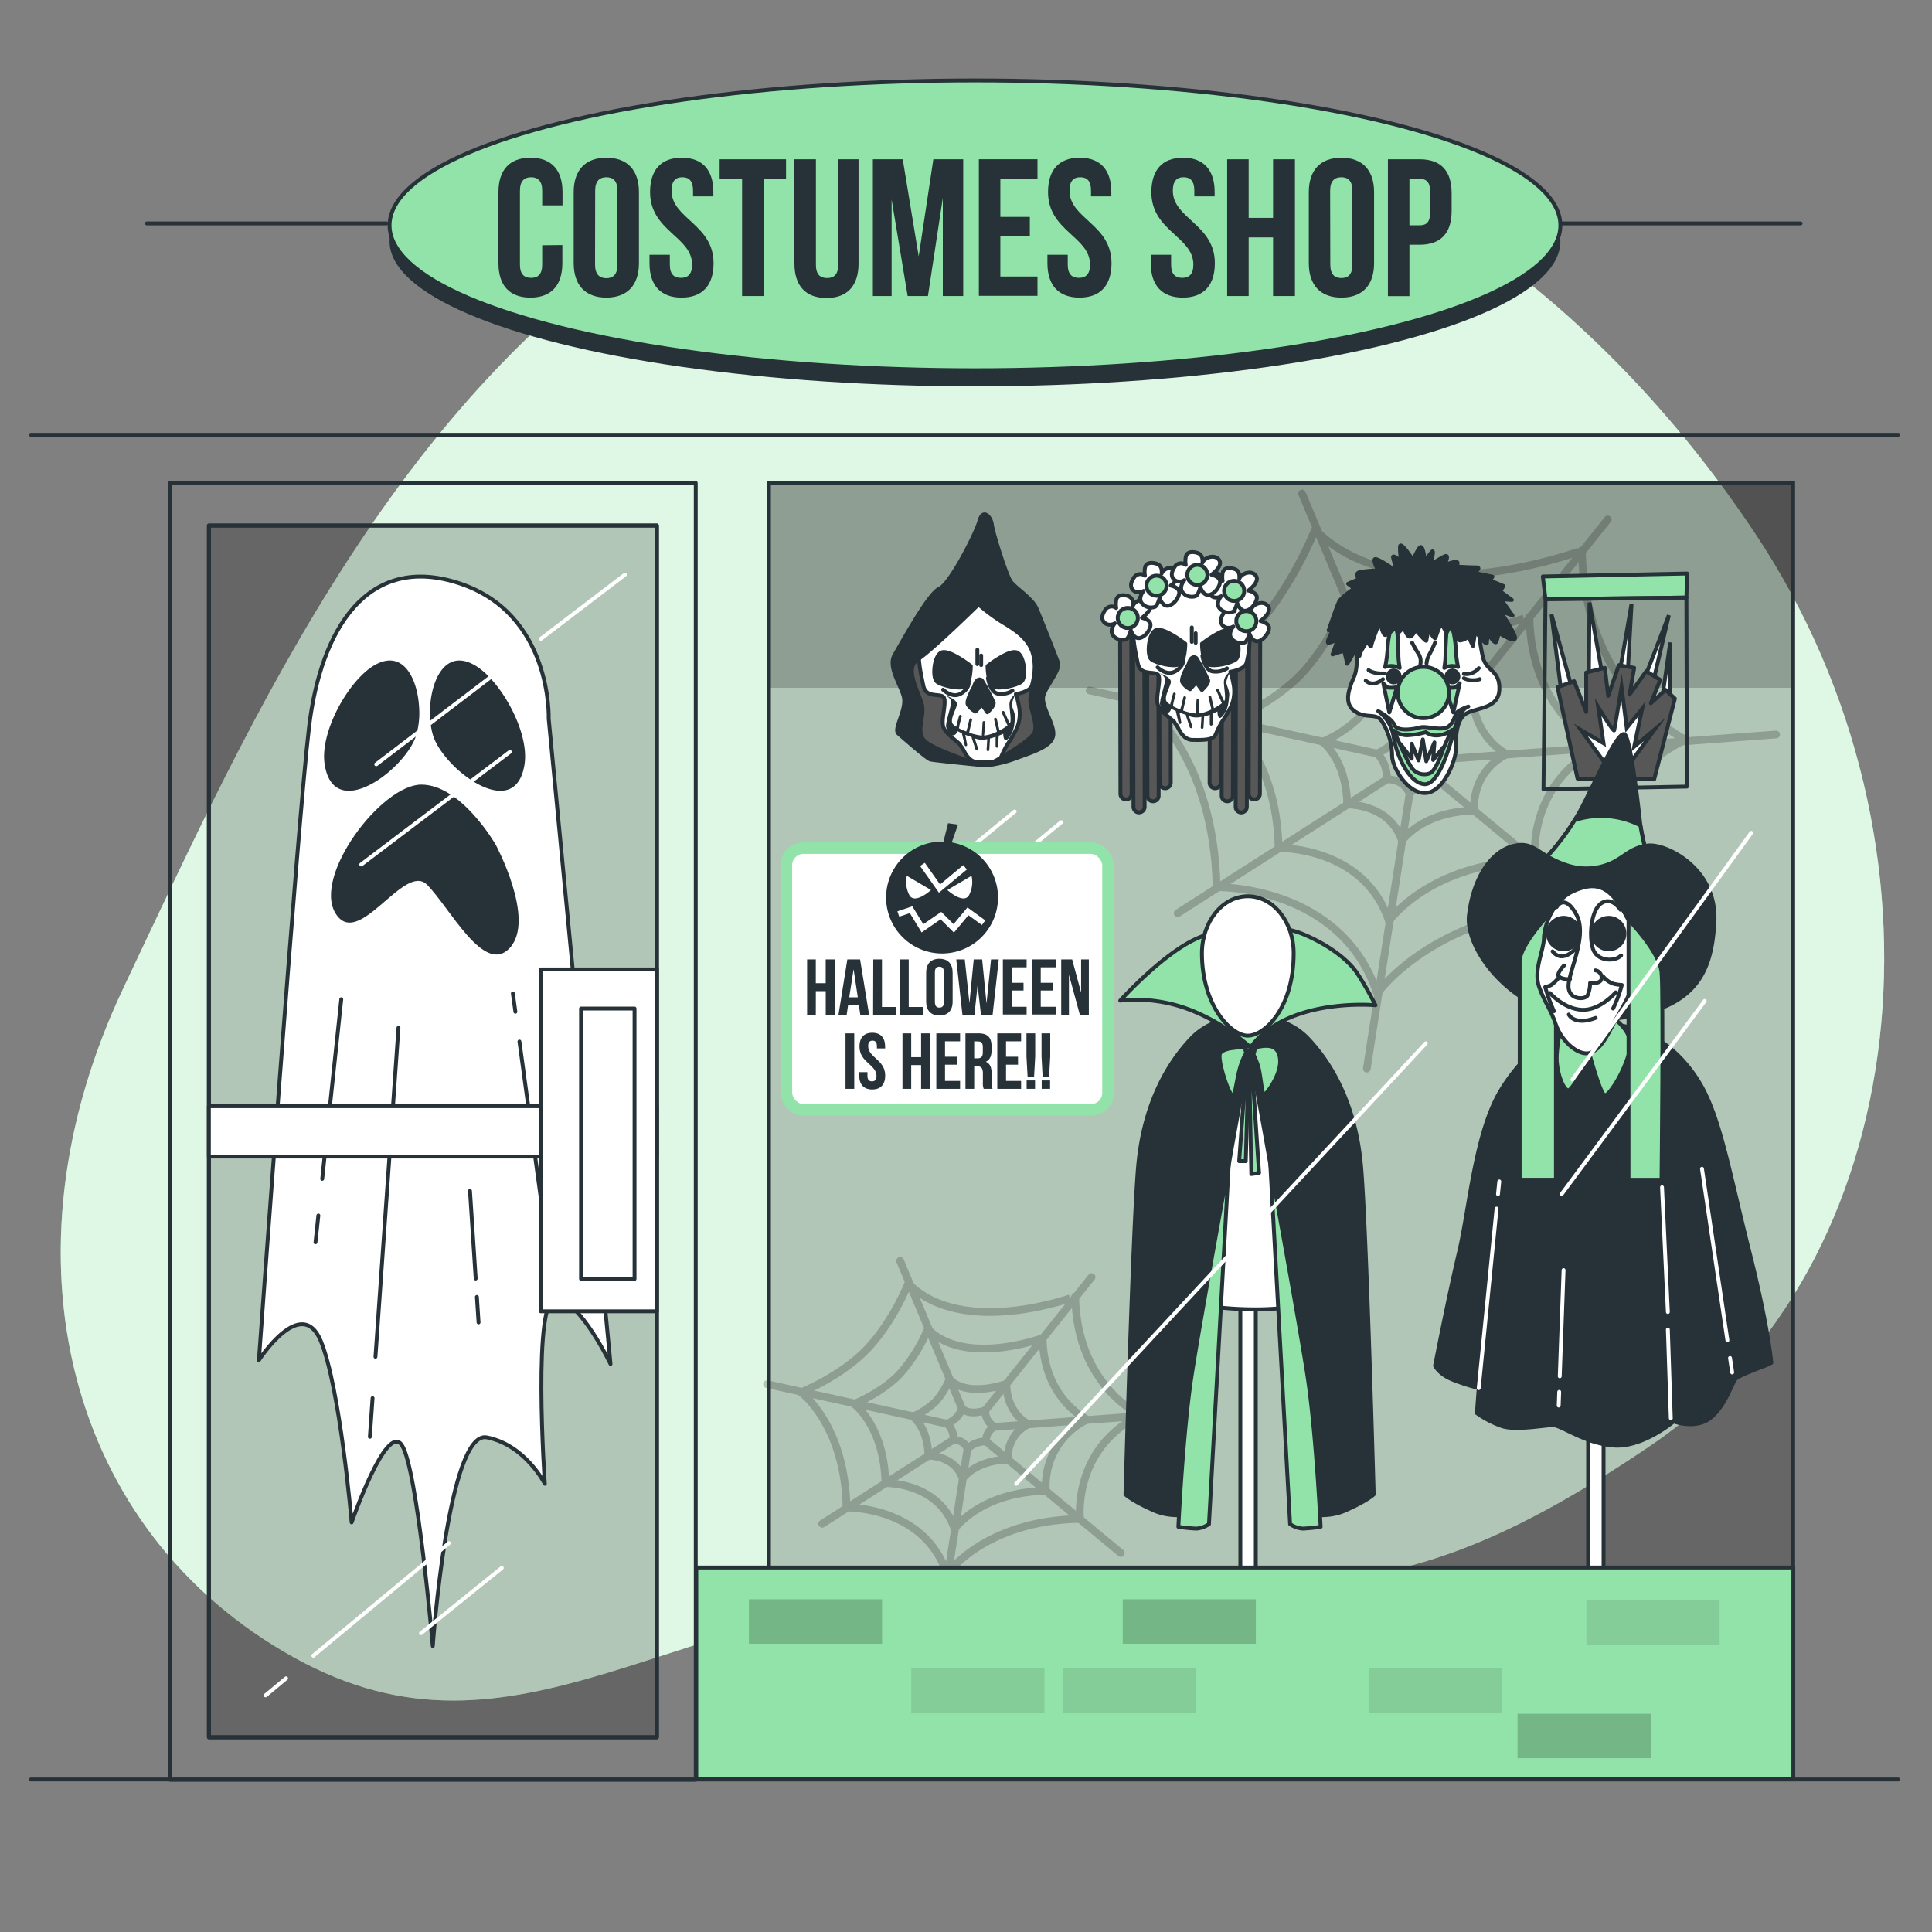 <svg xmlns="http://www.w3.org/2000/svg" viewBox="0 0 500 500"><rect x="0" y="0" width="500" height="500" fill="#808080" stroke="none"/><g id="background-simple"><path d="M334.48,37.63S256.71,10.13,180.27,54.2,65.17,185.59,32,255.55s-14.25,141,44,173.36,98-15.51,179.76-18,103.77,9.19,171.71-37S507.81,218.8,454.39,138.3,334.48,37.63,334.48,37.63Z" style="fill:#92E3A9"></path><path d="M334.48,37.63S256.71,10.13,180.27,54.2,65.17,185.59,32,255.55s-14.25,141,44,173.36,98-15.51,179.76-18,103.77,9.19,171.71-37S507.81,218.8,454.39,138.3,334.48,37.63,334.48,37.63Z" style="fill:#fff;opacity:0.7"></path></g><g id="Window"><rect x="199" y="125" width="265.06" height="300.2" style="opacity:0.2"></rect><g style="opacity:0.2"><path d="M235.05,332.2s-3.78,9.65-10.5,16.79-17.22,11.34-17.22,11.34,11.34,8.4,11.76,29.82c0,0,20.16-.42,26,17.21,0,0,9.66-13.85,34.43-14.27,0,0-2.1-18.06,15.54-26.88,0,0-16.38-7.56-16.8-30.65C278.3,335.56,249.33,346.47,235.05,332.2Z" style="fill:none;stroke:#000;stroke-linecap:round;stroke-linejoin:round;stroke-width:2px"></path><path d="M240.11,344a41.12,41.12,0,0,1-7.22,11.55c-4.61,4.9-11.83,7.79-11.83,7.79s7.79,5.77,8.08,20.49c0,0,13.85-.29,17.89,11.83,0,0,6.64-9.53,23.66-9.81a19,19,0,0,1,10.68-18.47s-11.25-5.2-11.54-21.07C269.83,346.26,249.92,353.76,240.11,344Z" style="fill:none;stroke:#000;stroke-linecap:round;stroke-linejoin:round;stroke-width:2px"></path><path d="M245.71,357a20.48,20.48,0,0,1-3.58,5.73,18.93,18.93,0,0,1-5.87,3.86s3.87,2.86,4,10.16c0,0,6.87-.14,8.87,5.87,0,0,3.29-4.72,11.74-4.87a9.42,9.42,0,0,1,5.29-9.16s-5.58-2.57-5.72-10.44C260.45,358.12,250.57,361.84,245.71,357Z" style="fill:none;stroke:#000;stroke-linecap:round;stroke-linejoin:round;stroke-width:2px"></path><path d="M249,364.53a8.4,8.4,0,0,1-1.47,2.35,7.88,7.88,0,0,1-2.4,1.58,5.29,5.29,0,0,1,1.64,4.16s2.82-.05,3.64,2.41c0,0,1.35-1.94,4.81-2a3.85,3.85,0,0,1,2.17-3.76A4.68,4.68,0,0,1,255,365S251,366.52,249,364.53Z" style="fill:none;stroke:#000;stroke-linecap:round;stroke-linejoin:round;stroke-width:2px"></path><line x1="232.95" y1="326.32" x2="248.96" y2="364.53" style="fill:none;stroke:#000;stroke-linecap:round;stroke-linejoin:round;stroke-width:2px"></line><line x1="255" y1="365" x2="282.5" y2="330.52" style="fill:none;stroke:#000;stroke-linecap:round;stroke-linejoin:round;stroke-width:2px"></line><line x1="257.35" y1="369.28" x2="309.8" y2="365.37" style="fill:none;stroke:#000;stroke-linecap:round;stroke-linejoin:round;stroke-width:2px"></line><line x1="245.09" y1="368.46" x2="198.51" y2="358.23" style="fill:none;stroke:#000;stroke-linecap:round;stroke-linejoin:round;stroke-width:2px"></line><line x1="246.73" y1="372.62" x2="212.79" y2="394.35" style="fill:none;stroke:#000;stroke-linecap:round;stroke-linejoin:round;stroke-width:2px"></line><line x1="250.37" y1="375.03" x2="243.45" y2="419.54" style="fill:none;stroke:#000;stroke-linecap:round;stroke-linejoin:round;stroke-width:2px"></line><line x1="255.18" y1="373.04" x2="290.06" y2="401.91" style="fill:none;stroke:#000;stroke-linecap:round;stroke-linejoin:round;stroke-width:2px"></line></g><g style="opacity:0.2"><path d="M340.32,137.11s-6,15.42-16.76,26.82S296.08,182,296.08,182s18.1,13.41,18.77,47.6c0,0,32.18-.67,41.56,27.49,0,0,15.42-22.13,55-22.8,0,0-3.35-28.83,24.8-42.9,0,0-26.14-12.07-26.81-48.94C409.38,142.48,363.12,159.91,340.32,137.11Z" style="fill:none;stroke:#000;stroke-linecap:round;stroke-linejoin:round;stroke-width:2px"></path><path d="M348.4,155.89s-4.15,10.59-11.52,18.42S318,186.75,318,186.75s12.43,9.21,12.89,32.71c0,0,22.12-.46,28.57,18.88,0,0,10.59-15.2,37.77-15.66,0,0-2.3-19.81,17-29.48,0,0-18-8.29-18.42-33.63C395.85,159.57,364.06,171.55,348.4,155.89Z" style="fill:none;stroke:#000;stroke-linecap:round;stroke-linejoin:round;stroke-width:2px"></path><path d="M357.34,176.67a32.71,32.71,0,0,1-5.71,9.14,30.23,30.23,0,0,1-9.37,6.16s6.17,4.57,6.4,16.23c0,0,11-.23,14.16,9.36,0,0,5.26-7.54,18.74-7.77A15,15,0,0,1,390,195.17s-8.91-4.11-9.14-16.67C380.87,178.5,365.11,184.44,357.34,176.67Z" style="fill:none;stroke:#000;stroke-linecap:round;stroke-linejoin:round;stroke-width:2px"></path><path d="M362.53,188.73a13.22,13.22,0,0,1-2.34,3.75,12.46,12.46,0,0,1-3.84,2.53s2.53,1.87,2.62,6.65c0,0,4.5-.1,5.81,3.83,0,0,2.15-3.09,7.68-3.18a6.16,6.16,0,0,1,3.46-6s-3.65-1.69-3.75-6.84C372.17,189.48,365.71,191.92,362.53,188.73Z" style="fill:none;stroke:#000;stroke-linecap:round;stroke-linejoin:round;stroke-width:2px"></path><line x1="336.97" y1="127.73" x2="362.53" y2="188.73" style="fill:none;stroke:#000;stroke-linecap:round;stroke-linejoin:round;stroke-width:2px"></line><line x1="372.17" y1="189.48" x2="416.08" y2="134.43" style="fill:none;stroke:#000;stroke-linecap:round;stroke-linejoin:round;stroke-width:2px"></line><line x1="375.92" y1="196.32" x2="459.66" y2="190.08" style="fill:none;stroke:#000;stroke-linecap:round;stroke-linejoin:round;stroke-width:2px"></line><line x1="356.35" y1="195.01" x2="282" y2="178.68" style="fill:none;stroke:#000;stroke-linecap:round;stroke-linejoin:round;stroke-width:2px"></line><line x1="358.97" y1="201.66" x2="304.79" y2="236.33" style="fill:none;stroke:#000;stroke-linecap:round;stroke-linejoin:round;stroke-width:2px"></line><line x1="364.78" y1="205.49" x2="353.73" y2="276.56" style="fill:none;stroke:#000;stroke-linecap:round;stroke-linejoin:round;stroke-width:2px"></line><line x1="372.46" y1="202.31" x2="428.15" y2="248.4" style="fill:none;stroke:#000;stroke-linecap:round;stroke-linejoin:round;stroke-width:2px"></line></g><rect x="199" y="125" width="265.06" height="53" style="opacity:0.2"></rect><polygon points="399.28 149.19 399.97 155.06 436.44 154.65 436.62 148.43 399.28 149.19" style="fill:#92E3A9;stroke:#263238;stroke-linecap:round;stroke-linejoin:round"></polygon><polygon points="399.97 155.06 399.45 204.26 436.56 203.57 436.44 154.65 399.97 155.06" style="fill:none;stroke:#263238;stroke-linecap:round;stroke-linejoin:round"></polygon><polygon points="403.94 178.19 401.52 159.03 406.88 178.37 403.94 178.19" style="fill:#fff;stroke:#263238;stroke-miterlimit:10"></polygon><polygon points="411.19 175.26 411.36 155.93 414.82 175.43 411.19 175.26" style="fill:#fff;stroke:#263238;stroke-miterlimit:10"></polygon><polygon points="419.13 174.22 422.24 156.27 421.2 175.09 419.13 174.22" style="fill:#fff;stroke:#263238;stroke-miterlimit:10"></polygon><polygon points="425.52 175.78 431.9 159.21 427.76 176.81 425.52 175.78" style="fill:#fff;stroke:#263238;stroke-miterlimit:10"></polygon><polygon points="430.18 180.61 432.25 166.28 432.25 181.65 430.18 180.61" style="fill:#fff;stroke:#263238;stroke-miterlimit:10"></polygon><polygon points="408.26 201.5 403.08 177.85 407.39 176.29 410.5 184.24 410.5 174.05 415.33 172.84 416.2 180.09 418.96 172.15 422.93 172.84 421.72 179.75 426.04 173.71 429.66 175.95 427.24 181.99 431.04 178.54 433.46 180.78 428.11 201.67 408.26 201.5" style="fill:#575757;stroke:#263238;stroke-linecap:round;stroke-linejoin:round"></polygon><path d="M415.51,197.7l-6.39-8.8,5.87,3.45L413.61,183s4,6.56,4.14,6,1.9-11.22,1.9-11.22L421,188.38l4-5-2.07,9.84,5.35-4.49-7.08,9.67Z" style="fill:#fff;stroke:#263238;stroke-miterlimit:10"></path><path d="M446.27,424.93c0,2.71-14.85,4.92-33.17,4.92s-33.17-2.21-33.17-4.92,14.85-7.44,33.17-7.44S446.27,422.21,446.27,424.93Z" style="fill:#fff;stroke:#263238;stroke-linecap:round;stroke-linejoin:round"></path><path d="M411,349.13h4a0,0,0,0,1,0,0v70.38a2,2,0,0,1-2,2h0a2,2,0,0,1-2-2V349.13A0,0,0,0,1,411,349.13Z" style="fill:#fff;stroke:#263238;stroke-linecap:round;stroke-linejoin:round"></path><path d="M404.79,266a47.08,47.08,0,0,0-16.34,16.09c-6.72,11.06-8.17,30.76-10.81,41.81s-6.25,29.56-6.25,29.56,1,2.16,4.57,3.6a51.18,51.18,0,0,0,6.73,2.16l-.48,6.49a25.92,25.92,0,0,0,6.48,3.37c3.61,1.2,11.06-.25,13.22-.25s8.41,4.81,15.86,5.29,15.37-6.25,15.37-6.25,5.77,2.17,9.62-1,5.52-9.13,6.48-10.09,7.21-3.12,8.17-3.6l1-.48s-.72-9.13-5.76-29.08-7.45-34.36-12.74-43.25-12.49-13-17.78-14.41S408.88,264.34,404.79,266Z" style="fill:#263238;stroke:#263238;stroke-linecap:round;stroke-linejoin:round"></path><line x1="387.68" y1="309.04" x2="388.01" y2="305.75" style="fill:none;stroke:#fff;stroke-linecap:round;stroke-linejoin:round"></line><line x1="382.69" y1="359.25" x2="387.31" y2="312.79" style="fill:none;stroke:#fff;stroke-linecap:round;stroke-linejoin:round"></line><line x1="403.66" y1="356.19" x2="404.65" y2="328.7" style="fill:none;stroke:#fff;stroke-linecap:round;stroke-linejoin:round"></line><line x1="403.39" y1="363.76" x2="403.52" y2="360.22" style="fill:none;stroke:#fff;stroke-linecap:round;stroke-linejoin:round"></line><line x1="432.4" y1="367.04" x2="431.64" y2="344.09" style="fill:none;stroke:#fff;stroke-linecap:round;stroke-linejoin:round"></line><line x1="431.64" y1="339.55" x2="430.13" y2="307.26" style="fill:none;stroke:#fff;stroke-linecap:round;stroke-linejoin:round"></line><line x1="447.05" y1="346.86" x2="440.47" y2="302.47" style="fill:none;stroke:#fff;stroke-linecap:round;stroke-linejoin:round"></line><line x1="448.29" y1="355.19" x2="447.73" y2="351.45" style="fill:none;stroke:#fff;stroke-linecap:round;stroke-linejoin:round"></line><path d="M404.37,264s-1.81,7.21-1.45,11,1.81,7,2.89,7.2,5.76-8.65,5.76-8.65,2.71,9.92,3.79,9.92,5-5.77,6.49-11.9-9.2-11.53-10.1-11.53A8,8,0,0,0,404.37,264Z" style="fill:#92E3A9;stroke:#263238;stroke-linecap:round;stroke-linejoin:round"></path><path d="M398.4,223.75a62.27,62.27,0,0,0,11-14.78c4.34-8.44,9.82-21.11,11.27-18.69s3.17,16.89,3.75,22.31,4.91,20.21,4.91,20.21-5.78,2.72-17,2.72S398.4,223.75,398.4,223.75Z" style="fill:#263238;stroke:#263238;stroke-linecap:round;stroke-linejoin:round"></path><path d="M424.53,213.61a22.37,22.37,0,0,0-17-1.36,63.61,63.61,0,0,1-9.12,11.5s2.6,11.77,13.86,11.77,17-2.72,17-2.72S425.45,219.65,424.53,213.61Z" style="fill:#92E3A9;stroke:#263238;stroke-linecap:round;stroke-linejoin:round"></path><path d="M419.69,221.81c-.58.38-1.16.76-1.79,1.11a15.83,15.83,0,0,1-12,1.13c-8-2.48-8.66-6.55-14.35-5.09s-10.25,8.29-11.39,17.89,13.44,28.8,36,26.91S443,252,443.69,238.45s-12.3-20.08-17.08-19.64C423.53,219.09,421.67,220.48,419.69,221.81Z" style="fill:#263238;stroke:#263238;stroke-linecap:round;stroke-linejoin:round"></path><path d="M401.29,236.14s-8,8.34-8,12.69v56.49h9.38V236.14Z" style="fill:#92E3A9;stroke:#263238;stroke-linecap:round;stroke-linejoin:round"></path><path d="M423.89,245.18s0-3-3.82-9.56-7.31-7.48-12.87-5-7.65,9.38-7.65,12.34-2.78,8.17-1.21,12.51,2.78,5.22,4.34,9.74,6.26,8.52,9.22,7.12,4.34-5,6.08-8.16,4.17-7,5.39-11.83S423.89,245.18,423.89,245.18Z" style="fill:#fff;stroke:#263238;stroke-linecap:round;stroke-linejoin:round"></path><path d="M402.86,234.75s1.91-3.65,5,1.74-1.57,14.08-1.91,18.25,4.17,4,4.86,2.95a7.65,7.65,0,0,0,.7-3.3s2.61.35,2.95-1a1.9,1.9,0,0,0-1.56-2.26" style="fill:none;stroke:#263238;stroke-linecap:round;stroke-linejoin:round"></path><path d="M404.77,249.87s-2.26,2.26-1.22,3a5.08,5.08,0,0,0,2.78.52" style="fill:none;stroke:#263238;stroke-linecap:round;stroke-linejoin:round"></path><path d="M419.37,235.44s-2.09-3.47-4.87-1.73-3.3,8.51-2.26,11.82,5.74,3.47,7.3,1.73" style="fill:none;stroke:#263238;stroke-linecap:round;stroke-linejoin:round"></path><path d="M408.25,245s-3.66,4.7-6.44,1.22" style="fill:none;stroke:#263238;stroke-linecap:round;stroke-linejoin:round"></path><path d="M401.12,257s3.65,4.17,8.34,4.34,8.69-4.52,8.69-4.52" style="fill:none;stroke:#263238;stroke-linecap:round;stroke-linejoin:round"></path><path d="M414.85,252.65a5.9,5.9,0,0,0,2.61,1.91,10.26,10.26,0,0,0,2.26.35,31.62,31.62,0,0,1-2.26,6.09" style="fill:none;stroke:#263238;stroke-linecap:round;stroke-linejoin:round"></path><path d="M403.55,252.83a11.62,11.62,0,0,1-2.08,2.08,7.15,7.15,0,0,1-1.57.52,41.91,41.91,0,0,0,2.26,6.26" style="fill:none;stroke:#263238;stroke-linecap:round;stroke-linejoin:round"></path><path d="M406,262.56s1.39,3,6.95.87" style="fill:none;stroke:#263238;stroke-linecap:round;stroke-linejoin:round"></path><circle cx="416.33" cy="241.61" r="4.08" style="fill:#263238;stroke:#263238;stroke-linecap:round;stroke-linejoin:round"></circle><circle cx="404.68" cy="241.61" r="4.08" style="fill:#263238;stroke:#263238;stroke-linecap:round;stroke-linejoin:round"></circle><path d="M421.46,238.05v67.27H430s.52-48.32,0-53.71S421.46,238.05,421.46,238.05Z" style="fill:#92E3A9;stroke:#263238;stroke-linecap:round;stroke-linejoin:round"></path><path d="M350.67,165s1.2,6.84-.2,10.06-2.82,7,.2,9.05,5.43.2,7,2.61a17,17,0,0,1,2.61,8.85c0,3,4,9.86,8.65,9.66s7.84-8.45,7.84-11.27,0-7.64,2.61-9.25,8.45-1.2,8.65-6.23-3.22-4.63-4.22-8.25a46.08,46.08,0,0,1-1.21-9.65c0-.8-1.2-5.23-9.45-7.84s-14.68-.41-17.9,2S350.67,161.54,350.67,165Z" style="fill:#fff;stroke:#263238;stroke-linecap:round;stroke-linejoin:round"></path><circle cx="360.69" cy="175.06" r="1.55" style="fill:#263238;stroke:#263238;stroke-linecap:round;stroke-linejoin:round"></circle><path d="M358.48,172.62a32.82,32.82,0,0,0,.66-5.33c.11-2.88,2-9.53,2-9.53s.77,8.31.77,11a19.74,19.74,0,0,0,.34,4.1A5,5,0,0,0,358.48,172.62Z" style="fill:#92E3A9;stroke:#263238;stroke-linecap:round;stroke-linejoin:round"></path><path d="M377.33,172.62a35,35,0,0,1-.63-5.33c-.1-2.88-1.88-9.53-1.88-9.53s-.73,8.31-.73,11a21.58,21.58,0,0,1-.31,4.1A4.43,4.43,0,0,1,377.33,172.62Z" style="fill:#92E3A9;stroke:#263238;stroke-linecap:round;stroke-linejoin:round"></path><path d="M358,176.83a4.14,4.14,0,0,0,1.22,1.11,7.19,7.19,0,0,0,2.33-.11l-2,6.54Z" style="fill:#92E3A9;stroke:#263238;stroke-linecap:round;stroke-linejoin:round"></path><path d="M377.77,176.83a4.26,4.26,0,0,1-1.3,1.11,8.1,8.1,0,0,1-2.47-.11l2.12,6.54Z" style="fill:#92E3A9;stroke:#263238;stroke-linecap:round;stroke-linejoin:round"></path><path d="M380,182.85s-2.42.81-3,1.61-1,3.62-3.22,4-4.82-.6-6.23-.2-5.83,1.21-6.64-.6-4.22-3.62-4.22-3.62a10.19,10.19,0,0,1,4,6.84c.81,4.82,4,11.66,7.84,12.06s6.64-9.85,7.45-12.67S377.82,183.66,380,182.85Z" style="fill:#92E3A9;stroke:#263238;stroke-linecap:round;stroke-linejoin:round"></path><path d="M369,189.49a22.15,22.15,0,0,1-4.83.8,5.74,5.74,0,0,1-3.42-1.2s3.22,7.64,4.63,9.65,4.22,2,5.23,1,2.21-3.83,2.81-5.64a48.4,48.4,0,0,1,2.41-5.22S372.18,191.7,369,189.49Z" style="fill:#fff;stroke:#263238;stroke-linecap:round;stroke-linejoin:round"></path><polyline points="362.47 192.58 365.35 196.35 365.35 192.47 367.13 196.79 368.23 191.36 369.12 197.01 371.23 192.13 370.89 196.68 373.45 193.47" style="fill:none;stroke:#263238;stroke-linecap:round;stroke-linejoin:round"></polyline><circle cx="375.89" cy="175.06" r="1.55" style="fill:#263238;stroke:#263238;stroke-linecap:round;stroke-linejoin:round"></circle><circle cx="368.36" cy="179.23" r="6.64" style="fill:#92E3A9;stroke:#263238;stroke-linecap:round;stroke-linejoin:round"></circle><path d="M378.86,174.41a4.2,4.2,0,0,0,3.85-1.49" style="fill:none;stroke:#263238;stroke-linecap:round;stroke-linejoin:round"></path><path d="M378.86,175.52a5.47,5.47,0,0,0,4.1.25" style="fill:none;stroke:#263238;stroke-linecap:round;stroke-linejoin:round"></path><path d="M354.19,173.42s1.12,1,4,.86" style="fill:none;stroke:#263238;stroke-linecap:round;stroke-linejoin:round"></path><path d="M353.45,176.14s1.68,1.9,4.46-.37" style="fill:none;stroke:#263238;stroke-linecap:round;stroke-linejoin:round"></path><path d="M365.47,166.35a26.59,26.59,0,0,0,1.74,3,3.67,3.67,0,0,1,.37,2.61" style="fill:none;stroke:#263238;stroke-linecap:round;stroke-linejoin:round"></path><path d="M369.19,171.68a5.76,5.76,0,0,1,.62-2.11,35,35,0,0,0,1.62-3.35" style="fill:none;stroke:#263238;stroke-linecap:round;stroke-linejoin:round"></path><path d="M361.73,148.06s-5.83-4.22-6-3.22,1,2.82,1,2.82a26.42,26.42,0,0,0-4.83.4c-1.4.4-.2,1.81-.2,1.81l-2.81,1.21,1.61,1.2a31.41,31.41,0,0,0-3.26,2.57,3.75,3.75,0,0,0-.57.65c-.6,1-2.81,7.64-2.81,7.64l3.22-3.62s-4.43,7-3.22,6.84a7.24,7.24,0,0,0,2.41-1l-1.41,4,3-1,.81,3.42,2-3.42s1.2,2,1.2,1.21,2-3.62,2-3.62,1,1.81,1,1.21,2.21-6.24,2.21-6.24.81,3.42,1.41,3.42,2.82-2,2.82-2l.4,1.61,1.61-1.61s.8,2.61,1.6,2.41,1.41-1.81,1.41-1.81,2.82,3.42,2.82,2.82a21.7,21.7,0,0,1,.6-2.82s1.61,3,1.81,2a27.45,27.45,0,0,1,1.41-3.62l1.41,2.42,1.2-2s1.21,4.22,2.42,4a4.07,4.07,0,0,0,2-1l1.2,2.42.61-3.82s3,4,3,3a8.28,8.28,0,0,1,.41-2.21s1.61,2.61,2,2a8.15,8.15,0,0,0,.6-2.41s3.62,2.41,4.22,1.61-3.82-7.24-3.82-7.24l3.22,1.2-3-4.22,2.82.2-3-2.21.81-1.41-3.42-1.41.6-1-4.82-1s2.21-1.4.6-1.4-5.23-.21-5.23-.21.8-1,.2-1.2-3.22.8-3.22.8,1.61-3,0-2.21a34.59,34.59,0,0,0-3.62,2.21s1.21-4.22.41-3.42a15.29,15.29,0,0,0-1.81,2.62s-.41-5-1.41-3.62a13.89,13.89,0,0,0-1.61,3.22s-3.22-5-3.42-3.62a15.14,15.14,0,0,0,.4,4s-2.21-2-2.21-1.21A21.47,21.47,0,0,0,361.73,148.06Z" style="fill:#263238;stroke:#263238;stroke-linecap:round;stroke-linejoin:round"></path><path d="M291.41,206.89a1.43,1.43,0,0,1-1.44-1.44l-.1-43.81a1.45,1.45,0,0,1,1.45-1.44h0a1.45,1.45,0,0,1,1.45,1.44l.09,43.81a1.44,1.44,0,0,1-1.44,1.44Z" style="fill:#575757;stroke:#263238;stroke-linecap:round;stroke-linejoin:round"></path><path d="M294.79,210.26a1.45,1.45,0,0,1-1.45-1.44L293.25,165a1.44,1.44,0,0,1,1.44-1.45h0a1.45,1.45,0,0,1,1.44,1.44l.1,43.81a1.46,1.46,0,0,1-1.45,1.45Z" style="fill:#575757;stroke:#263238;stroke-linecap:round;stroke-linejoin:round"></path><path d="M298.41,207.37a1.44,1.44,0,0,1-1.45-1.44l-.09-43.81a1.44,1.44,0,0,1,1.44-1.44h0a1.44,1.44,0,0,1,1.45,1.44l.1,43.81a1.45,1.45,0,0,1-1.45,1.44Z" style="fill:#575757;stroke:#263238;stroke-linecap:round;stroke-linejoin:round"></path><path d="M301.55,204a1.44,1.44,0,0,1-1.45-1.44l-.1-43.81a1.44,1.44,0,0,1,1.45-1.44h0a1.44,1.44,0,0,1,1.45,1.43l.09,43.81a1.44,1.44,0,0,1-1.44,1.45Z" style="fill:#575757;stroke:#263238;stroke-linecap:round;stroke-linejoin:round"></path><path d="M324.61,206.89a1.44,1.44,0,0,0,1.45-1.44l.09-43.81a1.44,1.44,0,0,0-1.44-1.44h0a1.44,1.44,0,0,0-1.45,1.44l-.1,43.81a1.45,1.45,0,0,0,1.45,1.44Z" style="fill:#575757;stroke:#263238;stroke-linecap:round;stroke-linejoin:round"></path><path d="M321.23,210.26a1.45,1.45,0,0,0,1.45-1.44l.1-43.81a1.45,1.45,0,0,0-1.45-1.45h0a1.45,1.45,0,0,0-1.45,1.44l-.09,43.81a1.44,1.44,0,0,0,1.44,1.45Z" style="fill:#575757;stroke:#263238;stroke-linecap:round;stroke-linejoin:round"></path><path d="M317.62,207.37a1.44,1.44,0,0,0,1.44-1.44l.1-43.81a1.45,1.45,0,0,0-1.45-1.44h0a1.44,1.44,0,0,0-1.45,1.44l-.09,43.81a1.44,1.44,0,0,0,1.44,1.44Z" style="fill:#575757;stroke:#263238;stroke-linecap:round;stroke-linejoin:round"></path><path d="M314.48,204a1.45,1.45,0,0,0,1.45-1.44l.09-43.81a1.43,1.43,0,0,0-1.44-1.44h0a1.43,1.43,0,0,0-1.44,1.43l-.1,43.81a1.45,1.45,0,0,0,1.45,1.45Z" style="fill:#575757;stroke:#263238;stroke-linecap:round;stroke-linejoin:round"></path><path d="M305.09,148.15s-7.38.72-10.26,7-1.08,13-.36,16.55,4.86,1.62,5.4,3.24-.9,5.75-.18,7.55,4.14,4,4.32,4.5.36.36.9,1.44,1.62,3.06,3.77,3.06,5.4.18,5.94-1.44a25.72,25.72,0,0,1,1.62-3.24,33.92,33.92,0,0,0,2.52-4.32,9.94,9.94,0,0,0,.36-5.94,15.37,15.37,0,0,0-.72-2.69s3.6-.54,4.14-2.16,2-9.54-.36-15.83S313.35,145.72,305.09,148.15Z" style="fill:#fff;stroke:#263238;stroke-linecap:round;stroke-linejoin:round"></path><path d="M311.07,166.6s0,4.71,1.63,5.36,5.84-.32,7.14-1.3.81-7-1.3-7.63S311.07,166.6,311.07,166.6Z" style="fill:#263238;stroke:#263238;stroke-linecap:round;stroke-linejoin:round"></path><path d="M293.2,156.79s.36-2-1.26-2.52-2.88-.18-3.06,1.08a5.59,5.59,0,0,0,0,2,2,2,0,0,0-2.88.54c-1.25,1.8-.72,3.06.36,3.6a2.33,2.33,0,0,0,2.16-.18s-1.44,1.62-.54,3.06a3.11,3.11,0,0,0,3.42,1.08c.72-.18,1.26-2.34,1.26-2.34s.72,2.34,2.34,2,3.06-2.7,2.7-3.78-2.16-1.44-2.16-1.44,3.06-2.16,2-3.77S293.74,155.35,293.2,156.79Z" style="fill:#fff;stroke:#263238;stroke-linecap:round;stroke-linejoin:round"></path><circle cx="291.87" cy="159.93" r="2.61" style="fill:#92E3A9;stroke:#263238;stroke-linecap:round;stroke-linejoin:round"></circle><path d="M323.87,157.61s.36-2-1.25-2.52-2.88-.18-3.06,1.08a5.66,5.66,0,0,0,0,2,1.94,1.94,0,0,0-2.88.54c-1.26,1.8-.72,3.06.36,3.6a2.33,2.33,0,0,0,2.16-.18s-1.44,1.62-.54,3.06a3.11,3.11,0,0,0,3.42,1.08c.72-.18,1.26-2.34,1.26-2.34s.71,2.34,2.33,2,3.06-2.7,2.7-3.78-2.16-1.44-2.16-1.44,3.06-2.16,2-3.78S324.41,156.17,323.87,157.61Z" style="fill:#fff;stroke:#263238;stroke-linecap:round;stroke-linejoin:round"></path><circle cx="322.55" cy="160.76" r="2.61" style="fill:#92E3A9;stroke:#263238;stroke-linecap:round;stroke-linejoin:round"></circle><path d="M320.73,149.77s.36-2-1.26-2.52-2.88-.18-3.06,1.08a5.66,5.66,0,0,0,0,2,1.94,1.94,0,0,0-2.88.54c-1.26,1.8-.72,3.06.36,3.6a2.33,2.33,0,0,0,2.16-.18s-1.44,1.62-.54,3a3.11,3.11,0,0,0,3.42,1.08c.72-.18,1.26-2.33,1.26-2.33s.72,2.33,2.33,2,3.06-2.69,2.7-3.77-2.16-1.44-2.16-1.44,3.06-2.16,2-3.78S321.27,148.33,320.73,149.77Z" style="fill:#fff;stroke:#263238;stroke-linecap:round;stroke-linejoin:round"></path><circle cx="319.4" cy="152.92" r="2.61" style="fill:#92E3A9;stroke:#263238;stroke-linecap:round;stroke-linejoin:round"></circle><path d="M300.63,148.43s.36-2-1.26-2.52-2.88-.18-3.06,1.08a5.66,5.66,0,0,0,0,2,1.93,1.93,0,0,0-2.87.54c-1.26,1.8-.72,3.05.36,3.59a2.3,2.3,0,0,0,2.15-.18s-1.43,1.62-.54,3.06a3.11,3.11,0,0,0,3.42,1.08c.72-.18,1.26-2.34,1.26-2.34s.72,2.34,2.34,2,3.06-2.7,2.7-3.78-2.16-1.43-2.16-1.43,3.06-2.16,2-3.78S301.17,147,300.63,148.43Z" style="fill:#fff;stroke:#263238;stroke-linecap:round;stroke-linejoin:round"></path><circle cx="299.31" cy="151.58" r="2.61" style="fill:#92E3A9;stroke:#263238;stroke-linecap:round;stroke-linejoin:round"></circle><path d="M311.19,145.63s.36-2-1.26-2.52-2.88-.18-3.06,1.08a5.66,5.66,0,0,0,0,2,1.94,1.94,0,0,0-2.88.54c-1.25,1.8-.71,3.06.36,3.6a2.33,2.33,0,0,0,2.16-.18s-1.44,1.62-.54,3.06a3.11,3.11,0,0,0,3.42,1.08c.72-.18,1.26-2.34,1.26-2.34s.72,2.34,2.34,2,3.06-2.7,2.7-3.78-2.16-1.44-2.16-1.44,3.06-2.16,2-3.78S311.73,144.19,311.19,145.63Z" style="fill:#fff;stroke:#263238;stroke-linecap:round;stroke-linejoin:round"></path><circle cx="309.87" cy="148.78" r="2.61" style="fill:#92E3A9;stroke:#263238;stroke-linecap:round;stroke-linejoin:round"></circle><path d="M307.6,171.9s-2.15,3.6-1.61,4.67a5,5,0,0,0,2,1.8l1.62-1.8,1.44,2s1.8-1.62,1.62-2.52a54.06,54.06,0,0,0-3.06-5.75S308.32,169.2,307.6,171.9Z" style="fill:#263238;stroke:#263238;stroke-linecap:round;stroke-linejoin:round"></path><path d="M306.76,166.6s0,4.71-1.62,5.36-5.85-.32-7.15-1.3-.81-7,1.3-7.63S306.76,166.6,306.76,166.6Z" style="fill:#263238;stroke:#263238;stroke-linecap:round;stroke-linejoin:round"></path><path d="M317.36,176.5a9.21,9.21,0,0,1,1-2.62,3.22,3.22,0,0,0-1.62,2.51c0,1.62.54,4,.18,4.86a.62.62,0,0,1-.12.2l-1.35-3a.36.36,0,1,0-.66.29l1.44,3.24,0,0a14,14,0,0,1-2.06,1.3l-.71-3a.36.36,0,0,0-.43-.27.38.38,0,0,0-.27.44l.72,3.05s0,.08,0,.11a10.71,10.71,0,0,1-3.28,1.05l.17-3.38a.36.36,0,0,0-.34-.38.35.35,0,0,0-.38.34l-.18,3.42h0a13.36,13.36,0,0,1-3.27-.77l.16-.79.59-2.48a.37.37,0,0,0-.27-.43.38.38,0,0,0-.44.27l-.5,2.13h0l-.3,1a17,17,0,0,1-1.88-.83l.16-1,.55-2.07a.36.36,0,0,0-.7-.18l-.72,2.7a.33.33,0,0,0,0,.1,3.19,3.19,0,0,1-.92-.76c-.72-1.08.72-3.42,1.08-4.86s-3.06-2.51-3.06-2.51,1.75.7,1.57,2-1.32,4.62-1.32,6.06a6.18,6.18,0,0,0,.83,1.92,1.14,1.14,0,0,0,2-.77s.42.22,1.24.59l.74,3.08a.36.36,0,0,0,.36.29h.06a.35.35,0,0,0,.29-.42l-.47-2.52c.57.24,1,.35,1.63.57.05.23.08.38.12.51l.9,2.7a.36.36,0,0,0,.34.25l.12,0a.37.37,0,0,0,.23-.46l-.89-2.65c.31.1.61.18.9.25a5.77,5.77,0,0,0,2.33-.06l-.17,2.74a.37.37,0,0,0,.34.38h0a.36.36,0,0,0,.36-.34l.18-2.88a.09.09,0,0,0,0,0c.51-.13,1-.28,1.45-.44v2.45a.36.36,0,1,0,.72,0V185.9l.11-1.28c.69-.27,1.15-.49,1.15-.49s0,2.88,1.44,1.08,1.42-3.61,1.6-5.05S317.38,177.44,317.36,176.5Z" style="fill:#263238"></path><line x1="308.44" y1="166.12" x2="308.44" y2="162.38" style="fill:none;stroke:#263238;stroke-linecap:round;stroke-linejoin:round"></line><line x1="309.44" y1="166.37" x2="309.44" y2="163.88" style="fill:none;stroke:#263238;stroke-linecap:round;stroke-linejoin:round"></line><path d="M306.2,170.86s.25,1.49-2,2.86-4.61-1-4.61-1" style="fill:none;stroke:#263238;stroke-linecap:round;stroke-linejoin:round"></path><path d="M311.18,169.73s.5,3.49,2.49,4a5.4,5.4,0,0,0,3.87-.75" style="fill:none;stroke:#263238;stroke-linecap:round;stroke-linejoin:round"></path><path d="M240.79,162.92s-5.77,5.29-6,7.69a48.67,48.67,0,0,0,.69,9.37c.47,3.61.93,5.05.7,7.45a7.57,7.57,0,0,0,2.76,6.25c1.62,1.2,5.77,2.4,7.85,3.12s8.76,1.2,8.76,1.2,8.08-3.36,10.15-4.32,3.92-3.37,3.69-5.29-1.61-6.73-.46-9.13,1.62-7.93.23-11-11.3-14.18-15.45-14.42S240.79,162.92,240.79,162.92Z" style="fill:#575757;stroke:#263238;stroke-linecap:round;stroke-linejoin:round"></path><path d="M249.58,153.92s-7.37.72-10.25,7-1.08,13-.36,16.55,4.85,1.62,5.39,3.24-.89,5.76-.18,7.56,4.14,4,4.32,4.5.36.36.9,1.43,1.62,3.06,3.78,3.06,5.4.18,5.94-1.44a25.37,25.37,0,0,1,1.62-3.23,34.42,34.42,0,0,0,2.51-4.32,9.94,9.94,0,0,0,.36-5.94,15.32,15.32,0,0,0-.72-2.7s3.6-.54,4.14-2.16,2-9.53-.36-15.83S257.85,151.49,249.58,153.92Z" style="fill:#fff;stroke:#263238;stroke-linecap:round;stroke-linejoin:round"></path><path d="M255.57,172.37s0,4.71,1.62,5.36,5.85-.33,7.15-1.3.81-7-1.3-7.63S255.57,172.37,255.57,172.37Z" style="fill:#263238;stroke:#263238;stroke-linecap:round;stroke-linejoin:round"></path><path d="M252.1,177.66s-2.16,3.6-1.62,4.68a5,5,0,0,0,2,1.8l1.62-1.8,1.44,2s1.8-1.62,1.62-2.52a53.36,53.36,0,0,0-3.06-5.76S252.82,175,252.1,177.66Z" style="fill:#263238;stroke:#263238;stroke-linecap:round;stroke-linejoin:round"></path><path d="M251.25,172.37s0,4.71-1.62,5.36-5.84-.33-7.14-1.3-.81-7,1.3-7.63S251.25,172.37,251.25,172.37Z" style="fill:#263238;stroke:#263238;stroke-linecap:round;stroke-linejoin:round"></path><path d="M261.85,182.26a9.34,9.34,0,0,1,1-2.62,3.22,3.22,0,0,0-1.61,2.52c0,1.62.54,4,.18,4.86a1.45,1.45,0,0,1-.12.19l-1.35-3a.37.37,0,0,0-.48-.18.36.36,0,0,0-.18.48l1.44,3.23s0,0,0,0a12.63,12.63,0,0,1-2.05,1.31l-.71-3a.36.36,0,0,0-.44-.27.35.35,0,0,0-.26.43l.72,3.06a.3.3,0,0,0,0,.1,10.49,10.49,0,0,1-3.29,1L255,187a.36.36,0,0,0-.34-.38.35.35,0,0,0-.38.34l-.18,3.42h0a14.42,14.42,0,0,1-3.28-.77l.17-.8.58-2.47a.35.35,0,0,0-.27-.43.35.35,0,0,0-.43.27l-.5,2.13h0l-.3,1a14.64,14.64,0,0,1-1.89-.83l.16-.95.55-2.07a.35.35,0,0,0-.25-.44.36.36,0,0,0-.44.25l-.72,2.7a.41.41,0,0,0,0,.11,3.36,3.36,0,0,1-.92-.76c-.72-1.08.72-3.42,1.08-4.86s-3.06-2.52-3.06-2.52,1.75.7,1.57,2-1.32,4.63-1.32,6.07a6.15,6.15,0,0,0,.84,1.91,1.13,1.13,0,0,0,2-.76s.43.22,1.25.58l.74,3.08a.35.35,0,0,0,.35.3H250a.38.38,0,0,0,.29-.42l-.48-2.53c.58.25,1,.36,1.64.57a3.13,3.13,0,0,0,.12.52l.9,2.7a.36.36,0,0,0,.34.25l.11,0a.37.37,0,0,0,.23-.46l-.88-2.65c.31.1.61.18.9.25a6.16,6.16,0,0,0,2.33-.06l-.17,2.73a.36.36,0,0,0,.34.38h0a.36.36,0,0,0,.36-.34l.18-2.88s0,0,0-.06a13.76,13.76,0,0,0,1.45-.43v2.45a.36.36,0,1,0,.72,0v-1.48l.1-1.27c.7-.27,1.16-.49,1.16-.49s0,2.88,1.44,1.08,1.41-3.61,1.59-5S261.88,183.2,261.85,182.26Z" style="fill:#263238"></path><line x1="252.94" y1="171.89" x2="252.94" y2="168.15" style="fill:none;stroke:#263238;stroke-linecap:round;stroke-linejoin:round"></line><line x1="253.93" y1="172.14" x2="253.93" y2="169.64" style="fill:none;stroke:#263238;stroke-linecap:round;stroke-linejoin:round"></line><path d="M250.69,176.62s.25,1.5-2,2.87-4.61-1-4.61-1" style="fill:none;stroke:#263238;stroke-linecap:round;stroke-linejoin:round"></path><path d="M255.68,175.5s.5,3.49,2.49,4a5.39,5.39,0,0,0,3.86-.75" style="fill:none;stroke:#263238;stroke-linecap:round;stroke-linejoin:round"></path><path d="M253.25,156.43s-12.23,12-15.69,14.18-.23,7.69.92,11.29-2.07,7.93,1.39,10.34S253.94,198,253.94,198s-12.23-1.2-13.15-1.44-6.92-5.53-8.3-6.73,2.3-6.24,1.38-9.61-4.15-7.69-2.31-10.81,8.77-15.86,11.54-17.06,9.45-14.18,10.38-17.54,3-1,3.23,1,3.69,13,4.84,14.66,5.54,4.32,6.69,7,4.84,12,5.54,13.93-2.77,5.77-3.69,8.41,2.53,7,2.53,10.09-4.84,4.57-9.45,6.25a32.33,32.33,0,0,1-7.62,1.92s11.54-6.24,12.23-8.65-1.15-6-1.15-8.17,1.84-5.28.92-11.05S260.63,162,257.86,160A47.49,47.49,0,0,1,253.25,156.43Z" style="fill:#263238;stroke:#263238;stroke-linecap:round;stroke-linejoin:round"></path><path d="M356.32,424.93c0,2.71-14.85,4.92-33.17,4.92S290,427.64,290,424.93s14.85-7.44,33.17-7.44S356.32,422.21,356.32,424.93Z" style="fill:#fff;stroke:#263238;stroke-linecap:round;stroke-linejoin:round"></path><path d="M321,328.74h4a0,0,0,0,1,0,0v90.78a2,2,0,0,1-2,2h0a2,2,0,0,1-2-2V328.74A0,0,0,0,1,321,328.74Z" style="fill:#fff;stroke:#263238;stroke-linecap:round;stroke-linejoin:round"></path><path d="M332.42,267.9s-7.71-3.08-15.17-.77-15.68,16.71-16.45,26,0,42.42,0,42.42A88.51,88.51,0,0,0,325,338.86c13.63,0,22.89-3.85,22.89-3.85V294.13S346.3,273.56,332.42,267.9Z" style="fill:#fff;stroke:#263238;stroke-linecap:round;stroke-linejoin:round"></path><path d="M323.63,271.06s-8.15,41.2-9.55,57.5-2.79,62.61-2.79,62.61-6.75,2.33-12.57-.23-7.45-4.19-7.45-4.19,1.86-68.2,3.26-84.73,7.91-27.24,14-33.52a17.05,17.05,0,0,1,14.2-4.89Z" style="fill:#263238;stroke:#263238;stroke-linecap:round;stroke-linejoin:round"></path><path d="M318,301.32s-7.22,39.34-9.54,54.24-3.5,39.57-3.5,39.57a41.72,41.72,0,0,0,4.66.47,6.59,6.59,0,0,0,3.26-1.17Z" style="fill:#92E3A9;stroke:#263238;stroke-linecap:round;stroke-linejoin:round"></path><path d="M323.16,271.06s8.15,41.2,9.55,57.5,2.79,62.61,2.79,62.61,6.75,2.33,12.57-.23,7.45-4.19,7.45-4.19-1.86-68.2-3.26-84.73-7.92-27.24-14-33.52a17.05,17.05,0,0,0-14.2-4.89Z" style="fill:#263238;stroke:#263238;stroke-linecap:round;stroke-linejoin:round"></path><path d="M328.75,301.32s7.21,39.34,9.54,54.24,3.49,39.57,3.49,39.57a41.45,41.45,0,0,1-4.65.47,6.59,6.59,0,0,1-3.26-1.17Z" style="fill:#92E3A9;stroke:#263238;stroke-linecap:round;stroke-linejoin:round"></path><path d="M323.16,271.06s-6.14-.32-7.37,1.48c-.8,1.18,1.6,9.28,3,10.91s.88-10.06,5.54-12.62" style="fill:#92E3A9;stroke:#263238;stroke-linecap:round;stroke-linejoin:round"></path><path d="M323.36,271.39c3.27-.69,7.09-1.91,7.84,2.18s-3.14,9.06-3.89,9.75-1-5.53-1.84-7.84a27.39,27.39,0,0,0-1.84-4.09" style="fill:#92E3A9;stroke:#263238;stroke-linecap:round;stroke-linejoin:round"></path><path d="M324.79,271.18s-2-.61-2.25-.2-.41,1.16.2,1.36,1.5.48,1.71.27A4.81,4.81,0,0,0,324.79,271.18Z" style="fill:#fff;stroke:#263238;stroke-linecap:round;stroke-linejoin:round"></path><polygon points="322.74 272.34 320.7 300.5 322.4 300.5 323.22 271.93 322.74 272.34" style="fill:#92E3A9;stroke:#263238;stroke-linecap:round;stroke-linejoin:round"></polygon><path d="M323.22,271.93l.62,31.91,2-.28-2.11-31.7S323.29,271.66,323.22,271.93Z" style="fill:#92E3A9;stroke:#263238;stroke-linecap:round;stroke-linejoin:round"></path><path d="M323.63,271.06A51.54,51.54,0,0,0,309,261.75a38.79,38.79,0,0,0-19.09-2.8s10.48-11.64,19.32-15.83,21.19-4.19,27.94-1.39S349,248.48,351.33,252a88.64,88.64,0,0,1,4.65,8.15S333.17,258,323.63,271.06Z" style="fill:#92E3A9;stroke:#263238;stroke-linecap:round;stroke-linejoin:round"></path><path d="M334.8,246.73c0,14.09-7.45,21.3-11.87,21.3s-11.87-7.91-11.87-21.3c0-8.16,5.31-14.78,11.87-14.78S334.8,238.57,334.8,246.73Z" style="fill:#fff;stroke:#263238;stroke-linecap:round;stroke-linejoin:round"></path><rect x="199" y="125" width="265.06" height="300.2" style="fill:none;stroke:#263238;stroke-miterlimit:10"></rect><line x1="453.21" y1="215.55" x2="406.94" y2="279.39" style="fill:none;stroke:#fff;stroke-linecap:round;stroke-linejoin:round"></line><line x1="369" y1="270" x2="263" y2="384" style="fill:none;stroke:#fff;stroke-linecap:round;stroke-linejoin:round"></line><line x1="441.18" y1="259.04" x2="404.17" y2="309" style="fill:none;stroke:#fff;stroke-linecap:round;stroke-linejoin:round"></line><line x1="210.79" y1="252.56" x2="262.61" y2="210" style="fill:none;stroke:#fff;stroke-linecap:round;stroke-linejoin:round"></line><line x1="253.36" y1="230.36" x2="274.64" y2="212.78" style="fill:none;stroke:#fff;stroke-linecap:round;stroke-linejoin:round"></line><rect x="180.2" y="405.68" width="283.91" height="54.84" style="fill:#92E3A9;stroke:#263238;stroke-linecap:round;stroke-linejoin:round"></rect><rect x="193.82" y="413.9" width="34.46" height="11.49" style="opacity:0.2"></rect><rect x="290.56" y="413.9" width="34.46" height="11.49" style="opacity:0.2"></rect><rect x="392.74" y="443.52" width="34.46" height="11.49" style="opacity:0.2"></rect><rect x="235.84" y="431.73" width="34.46" height="11.49" style="opacity:0.1"></rect><rect x="410.57" y="414.2" width="34.46" height="11.49" style="opacity:0.1"></rect><rect x="275.14" y="431.73" width="34.46" height="11.49" style="opacity:0.1"></rect><rect x="354.34" y="431.73" width="34.46" height="11.49" style="opacity:0.1"></rect><line x1="8" y1="112.52" x2="491.23" y2="112.52" style="fill:none;stroke:#263238;stroke-linecap:round;stroke-linejoin:round"></line><line x1="8" y1="460.52" x2="491.23" y2="460.52" style="fill:none;stroke:#263238;stroke-linecap:round;stroke-linejoin:round"></line></g><g id="Door"><path d="M44,125V460.6H180.06V125ZM170,449.6H54.06V136H170Z" style="fill:none;stroke:#263238;stroke-linecap:round;stroke-linejoin:round"></path><rect x="54.06" y="136" width="115.94" height="313.6" style="opacity:0.2"></rect><path d="M142,186s1-27-23-35-36,12-39,37S67,352,67,352s11-17,16-5,8,47,8,47,9-26,13-20,8,52,8,52,4-56,14-54,15,12,15,12-3.37-49,3-48,14,17,14,17Z" style="fill:#fff;stroke:#263238;stroke-linecap:round;stroke-linejoin:round"></path><path d="M108.47,183.11c-.4-7.34-4-15-11.22-11.14-6.72,3.57-14.59,17.28-13.22,25.9,2.42,15.23,20.75,1.29,23.63-7.4A20.7,20.7,0,0,0,108.47,183.11Z" style="fill:#263238"></path><path d="M111.3,183.11c.4-7.34,4-15,11.22-11.14,6.72,3.57,14.59,17.28,13.22,25.9-2.42,15.23-20.75,1.29-23.63-7.4A20.7,20.7,0,0,1,111.3,183.11Z" style="fill:#263238"></path><path d="M128.29,218.61s-8.88-15.55-19.25-15.55-28.13,23.69-22.2,33.32,17.76-13.33,23.68-7.41,14.81,23.69,21.47,16.29S128.29,218.61,128.29,218.61Z" style="fill:#263238"></path><line x1="82.39" y1="314.57" x2="81.65" y2="321.51" style="fill:none;stroke:#263238;stroke-linecap:round;stroke-linejoin:round"></line><line x1="88.32" y1="258.59" x2="83.39" y2="305.09" style="fill:none;stroke:#263238;stroke-linecap:round;stroke-linejoin:round"></line><line x1="96.42" y1="361.84" x2="95.72" y2="371.85" style="fill:none;stroke:#263238;stroke-linecap:round;stroke-linejoin:round"></line><line x1="103.12" y1="265.99" x2="97.17" y2="351.13" style="fill:none;stroke:#263238;stroke-linecap:round;stroke-linejoin:round"></line><line x1="123.42" y1="335.65" x2="123.85" y2="342.24" style="fill:none;stroke:#263238;stroke-linecap:round;stroke-linejoin:round"></line><line x1="121.63" y1="308.19" x2="123.11" y2="330.89" style="fill:none;stroke:#263238;stroke-linecap:round;stroke-linejoin:round"></line><line x1="134.43" y1="269.55" x2="141.62" y2="322.25" style="fill:none;stroke:#263238;stroke-linecap:round;stroke-linejoin:round"></line><line x1="132.73" y1="257.1" x2="133.38" y2="261.84" style="fill:none;stroke:#263238;stroke-linecap:round;stroke-linejoin:round"></line><rect x="54.06" y="136" width="115.94" height="313.6" style="fill:none;stroke:#263238;stroke-linecap:round;stroke-linejoin:round"></rect><rect x="54.06" y="286.29" width="115.94" height="13.03" style="fill:#fff;stroke:#263238;stroke-linecap:round;stroke-linejoin:round"></rect><rect x="139.95" y="250.89" width="30.05" height="88.48" style="fill:#fff;stroke:#263238;stroke-linecap:round;stroke-linejoin:round"></rect><rect x="150.37" y="261" width="13.85" height="70" style="fill:#fff;stroke:#263238;stroke-linecap:round;stroke-linejoin:round"></rect><line x1="129.59" y1="173.23" x2="97.37" y2="197.8" style="fill:none;stroke:#fff;stroke-linecap:round;stroke-linejoin:round"></line><line x1="161.72" y1="148.74" x2="139.96" y2="165.33" style="fill:none;stroke:#fff;stroke-linecap:round;stroke-linejoin:round"></line><line x1="83.73" y1="231.12" x2="78.87" y2="234.81" style="fill:none;stroke:#fff;stroke-linecap:round;stroke-linejoin:round"></line><line x1="131.95" y1="194.59" x2="93.49" y2="223.73" style="fill:none;stroke:#fff;stroke-linecap:round;stroke-linejoin:round"></line><line x1="81.09" y1="428.49" x2="116.19" y2="399.35" style="fill:none;stroke:#fff;stroke-linecap:round;stroke-linejoin:round"></line><line x1="68.73" y1="438.76" x2="74.04" y2="434.35" style="fill:none;stroke:#fff;stroke-linecap:round;stroke-linejoin:round"></line><line x1="129.86" y1="405.78" x2="108.95" y2="422.67" style="fill:none;stroke:#fff;stroke-linecap:round;stroke-linejoin:round"></line></g><g id="Signs"><ellipse cx="252.32" cy="62.48" rx="151.5" ry="37.5" style="fill:#263238"></ellipse><ellipse cx="252.32" cy="58.32" rx="151.5" ry="37.5" style="fill:#92E3A9;stroke:#263238;stroke-linecap:round;stroke-linejoin:round"></ellipse><line x1="38" y1="57.82" x2="100" y2="57.82" style="fill:none;stroke:#263238;stroke-linecap:round;stroke-linejoin:round"></line><line x1="404" y1="57.82" x2="466" y2="57.82" style="fill:none;stroke:#263238;stroke-linecap:round;stroke-linejoin:round"></line><path d="M145.54,63.42v4.7c0,5.66-2.83,8.9-8.29,8.9S129,73.78,129,68.12V49.71c0-5.66,2.83-8.89,8.29-8.89s8.29,3.23,8.29,8.89v3.44h-5.26V49.36c0-2.53-1.11-3.49-2.88-3.49s-2.88,1-2.88,3.49V68.47c0,2.53,1.11,3.44,2.88,3.44s2.88-.91,2.88-3.44v-5Z" style="fill:#263238"></path><path d="M148.47,49.71c0-5.66,3-8.89,8.45-8.89s8.44,3.23,8.44,8.89V68.12c0,5.66-3,8.9-8.44,8.9s-8.45-3.24-8.45-8.9ZM154,68.47C154,71,155.15,72,156.92,72s2.88-1,2.88-3.49V49.36c0-2.53-1.11-3.49-2.88-3.49s-2.89,1-2.89,3.49Z" style="fill:#263238"></path><path d="M176.43,40.82c5.41,0,8.19,3.23,8.19,8.89v1.12h-5.26V49.36c0-2.53-1-3.49-2.78-3.49s-2.78,1-2.78,3.49c0,7.28,10.87,8.65,10.87,18.76,0,5.66-2.83,8.9-8.29,8.9s-8.29-3.24-8.29-8.9V65.94h5.26v2.53c0,2.53,1.11,3.44,2.88,3.44s2.88-.91,2.88-3.44c0-7.28-10.87-8.64-10.87-18.76C168.24,44.05,171,40.82,176.43,40.82Z" style="fill:#263238"></path><path d="M186.24,41.22h17.19v5.06h-5.82V76.61h-5.56V46.28h-5.81Z" style="fill:#263238"></path><path d="M211.16,41.22v27.3c0,2.53,1.12,3.44,2.89,3.44s2.88-.91,2.88-3.44V41.22h5.26v27c0,5.66-2.84,8.9-8.3,8.9s-8.29-3.24-8.29-8.9V41.22Z" style="fill:#263238"></path><path d="M237.76,66.35l3.79-25.13h7.73V76.61H244V51.23l-3.85,25.38h-5.25l-4.15-25v25h-4.85V41.22h7.73Z" style="fill:#263238"></path><path d="M258.89,56.14h7.63v5h-7.63V71.56h9.61v5H253.33V41.22H268.5v5.06h-9.61Z" style="fill:#263238"></path><path d="M279.42,40.82c5.41,0,8.19,3.23,8.19,8.89v1.12h-5.26V49.36c0-2.53-1-3.49-2.78-3.49s-2.78,1-2.78,3.49c0,7.28,10.87,8.65,10.87,18.76,0,5.66-2.83,8.9-8.29,8.9s-8.3-3.24-8.3-8.9V65.94h5.26v2.53c0,2.53,1.11,3.44,2.88,3.44s2.89-.91,2.89-3.44c0-7.28-10.87-8.64-10.87-18.76C271.23,44.05,274,40.82,279.42,40.82Z" style="fill:#263238"></path><path d="M306.16,40.82c5.41,0,8.19,3.23,8.19,8.89v1.12h-5.26V49.36c0-2.53-1-3.49-2.78-3.49s-2.78,1-2.78,3.49c0,7.28,10.87,8.65,10.87,18.76,0,5.66-2.83,8.9-8.29,8.9s-8.29-3.24-8.29-8.9V65.94h5.26v2.53c0,2.53,1.11,3.44,2.88,3.44s2.88-.91,2.88-3.44c0-7.28-10.87-8.64-10.87-18.76C298,44.05,300.75,40.82,306.16,40.82Z" style="fill:#263238"></path><path d="M323.15,76.61h-5.56V41.22h5.56V56.39h6.32V41.22h5.66V76.61h-5.66V61.44h-6.32Z" style="fill:#263238"></path><path d="M338.72,49.71c0-5.66,3-8.89,8.44-8.89s8.45,3.23,8.45,8.89V68.12c0,5.66-3,8.9-8.45,8.9s-8.44-3.24-8.44-8.9Zm5.56,18.76c0,2.53,1.11,3.49,2.88,3.49S350,71,350,68.47V49.36c0-2.53-1.11-3.49-2.88-3.49s-2.88,1-2.88,3.49Z" style="fill:#263238"></path><path d="M375.68,50v4.6c0,5.66-2.73,8.74-8.29,8.74h-2.63v13.3h-5.57V41.22h8.2C373,41.22,375.68,44.3,375.68,50Zm-10.92-3.69v12h2.63c1.77,0,2.73-.81,2.73-3.34V49.61c0-2.52-1-3.33-2.73-3.33Z" style="fill:#263238"></path><rect x="203.51" y="219.49" width="83.25" height="67.76" rx="4.45" style="fill:#fff;stroke:#92E3A9;stroke-miterlimit:10;stroke-width:3px"></rect><path d="M211.13,262.65h-2.25V248.29h2.25v6.16h2.56v-6.16H216v14.36h-2.3V256.5h-2.56Z" style="fill:#263238"></path><path d="M224.93,262.65h-2.28l-.39-2.61H219.5l-.39,2.61H217l2.29-14.36h3.3Zm-5.15-4.55H222l-1.09-7.26Z" style="fill:#263238"></path><path d="M226,248.29h2.25V260.6h3.71v2h-6Z" style="fill:#263238"></path><path d="M232.93,248.29h2.25V260.6h3.71v2h-6Z" style="fill:#263238"></path><path d="M239.69,251.74c0-2.3,1.21-3.61,3.43-3.61s3.42,1.31,3.42,3.61v7.46c0,2.3-1.21,3.61-3.42,3.61s-3.43-1.31-3.43-3.61Zm2.26,7.61c0,1,.45,1.41,1.17,1.41s1.17-.39,1.17-1.41V251.6c0-1-.46-1.42-1.17-1.42s-1.17.39-1.17,1.42Z" style="fill:#263238"></path><path d="M253,255l-.82,7.65h-3.1l-1.6-14.36h2.2l1.21,11.32L252,248.29h2.18l1.13,11.41,1.17-11.41h2l-1.6,14.36h-3Z" style="fill:#263238"></path><path d="M261.8,254.34h3.09v2H261.8v4.21h3.89v2h-6.15V248.29h6.15v2.05H261.8Z" style="fill:#263238"></path><path d="M269.34,254.34h3.1v2h-3.1v4.21h3.9v2h-6.16V248.29h6.16v2.05h-3.9Z" style="fill:#263238"></path><path d="M276.64,252.25v10.4h-2V248.29h2.83l2.32,8.6v-8.6h2v14.36h-2.32Z" style="fill:#263238"></path><path d="M218.82,267.43h2.26v14.36h-2.26Z" style="fill:#263238"></path><path d="M225.75,267.27c2.19,0,3.32,1.31,3.32,3.61v.45h-2.13v-.59c0-1-.41-1.42-1.13-1.42s-1.13.39-1.13,1.42c0,2.95,4.41,3.5,4.41,7.6,0,2.3-1.15,3.61-3.36,3.61s-3.36-1.31-3.36-3.61v-.88h2.13v1c0,1,.45,1.39,1.17,1.39s1.17-.37,1.17-1.39c0-2.95-4.41-3.51-4.41-7.61C222.43,268.58,223.56,267.27,225.75,267.27Z" style="fill:#263238"></path><path d="M235.82,281.79h-2.26V267.43h2.26v6.16h2.56v-6.16h2.3v14.36h-2.3v-6.15h-2.56Z" style="fill:#263238"></path><path d="M244.57,273.48h3.1v2.06h-3.1v4.2h3.9v2.05h-6.15V267.43h6.15v2.06h-3.9Z" style="fill:#263238"></path><path d="M254.58,281.79a4.41,4.41,0,0,1-.21-1.76v-2.26c0-1.33-.45-1.82-1.47-1.82h-.78v5.84h-2.26V267.43h3.41c2.33,0,3.34,1.09,3.34,3.31v1.12c0,1.48-.47,2.44-1.48,2.92,1.13.47,1.5,1.55,1.5,3.05v2.22a4.15,4.15,0,0,0,.25,1.74Zm-2.46-12.3v4.4H253c.84,0,1.35-.36,1.35-1.51V271c0-1-.35-1.47-1.14-1.47Z" style="fill:#263238"></path><path d="M260.36,273.48h3.1v2.06h-3.1v4.2h3.9v2.05H258.1V267.43h6.16v2.06h-3.9Z" style="fill:#263238"></path><path d="M265.94,278.61l-.29-5.19v-6h2.26v6l-.29,5.19Zm1.93,1v2.17h-2.18v-2.17Z" style="fill:#263238"></path><path d="M269.83,278.61l-.28-5.19v-6h2.25v6l-.29,5.19Zm1.93,1v2.17h-2.17v-2.17Z" style="fill:#263238"></path><path d="M246.32,218l1.61-4.58-2.57-.37-1.19,4.75-.26,0a14.48,14.48,0,1,0,2.41.22Zm4.37,13.81c-1.47,2.21-5.52-1.47-5.52-1.47l6.26-3.68A7.23,7.23,0,0,1,250.69,231.83Zm-11.35-8.51,3.95,5.6,6-5,.94,1.13-7.23,6-4.88-6.91Zm-4.65,3.36,6.25,3.68s-4,3.68-5.51,1.47A7.18,7.18,0,0,1,234.69,226.68Zm15.94,10.2-3.75,4.5-3.45-3.44-4.91,3.4-3.05-5-2.75.92-.47-1.39,3.86-1.29,2.85,4.62L243.6,236l3.18,3.17,3.6-4.32,4.61,3.35-.87,1.19Z" style="fill:#263238"></path></g></svg>